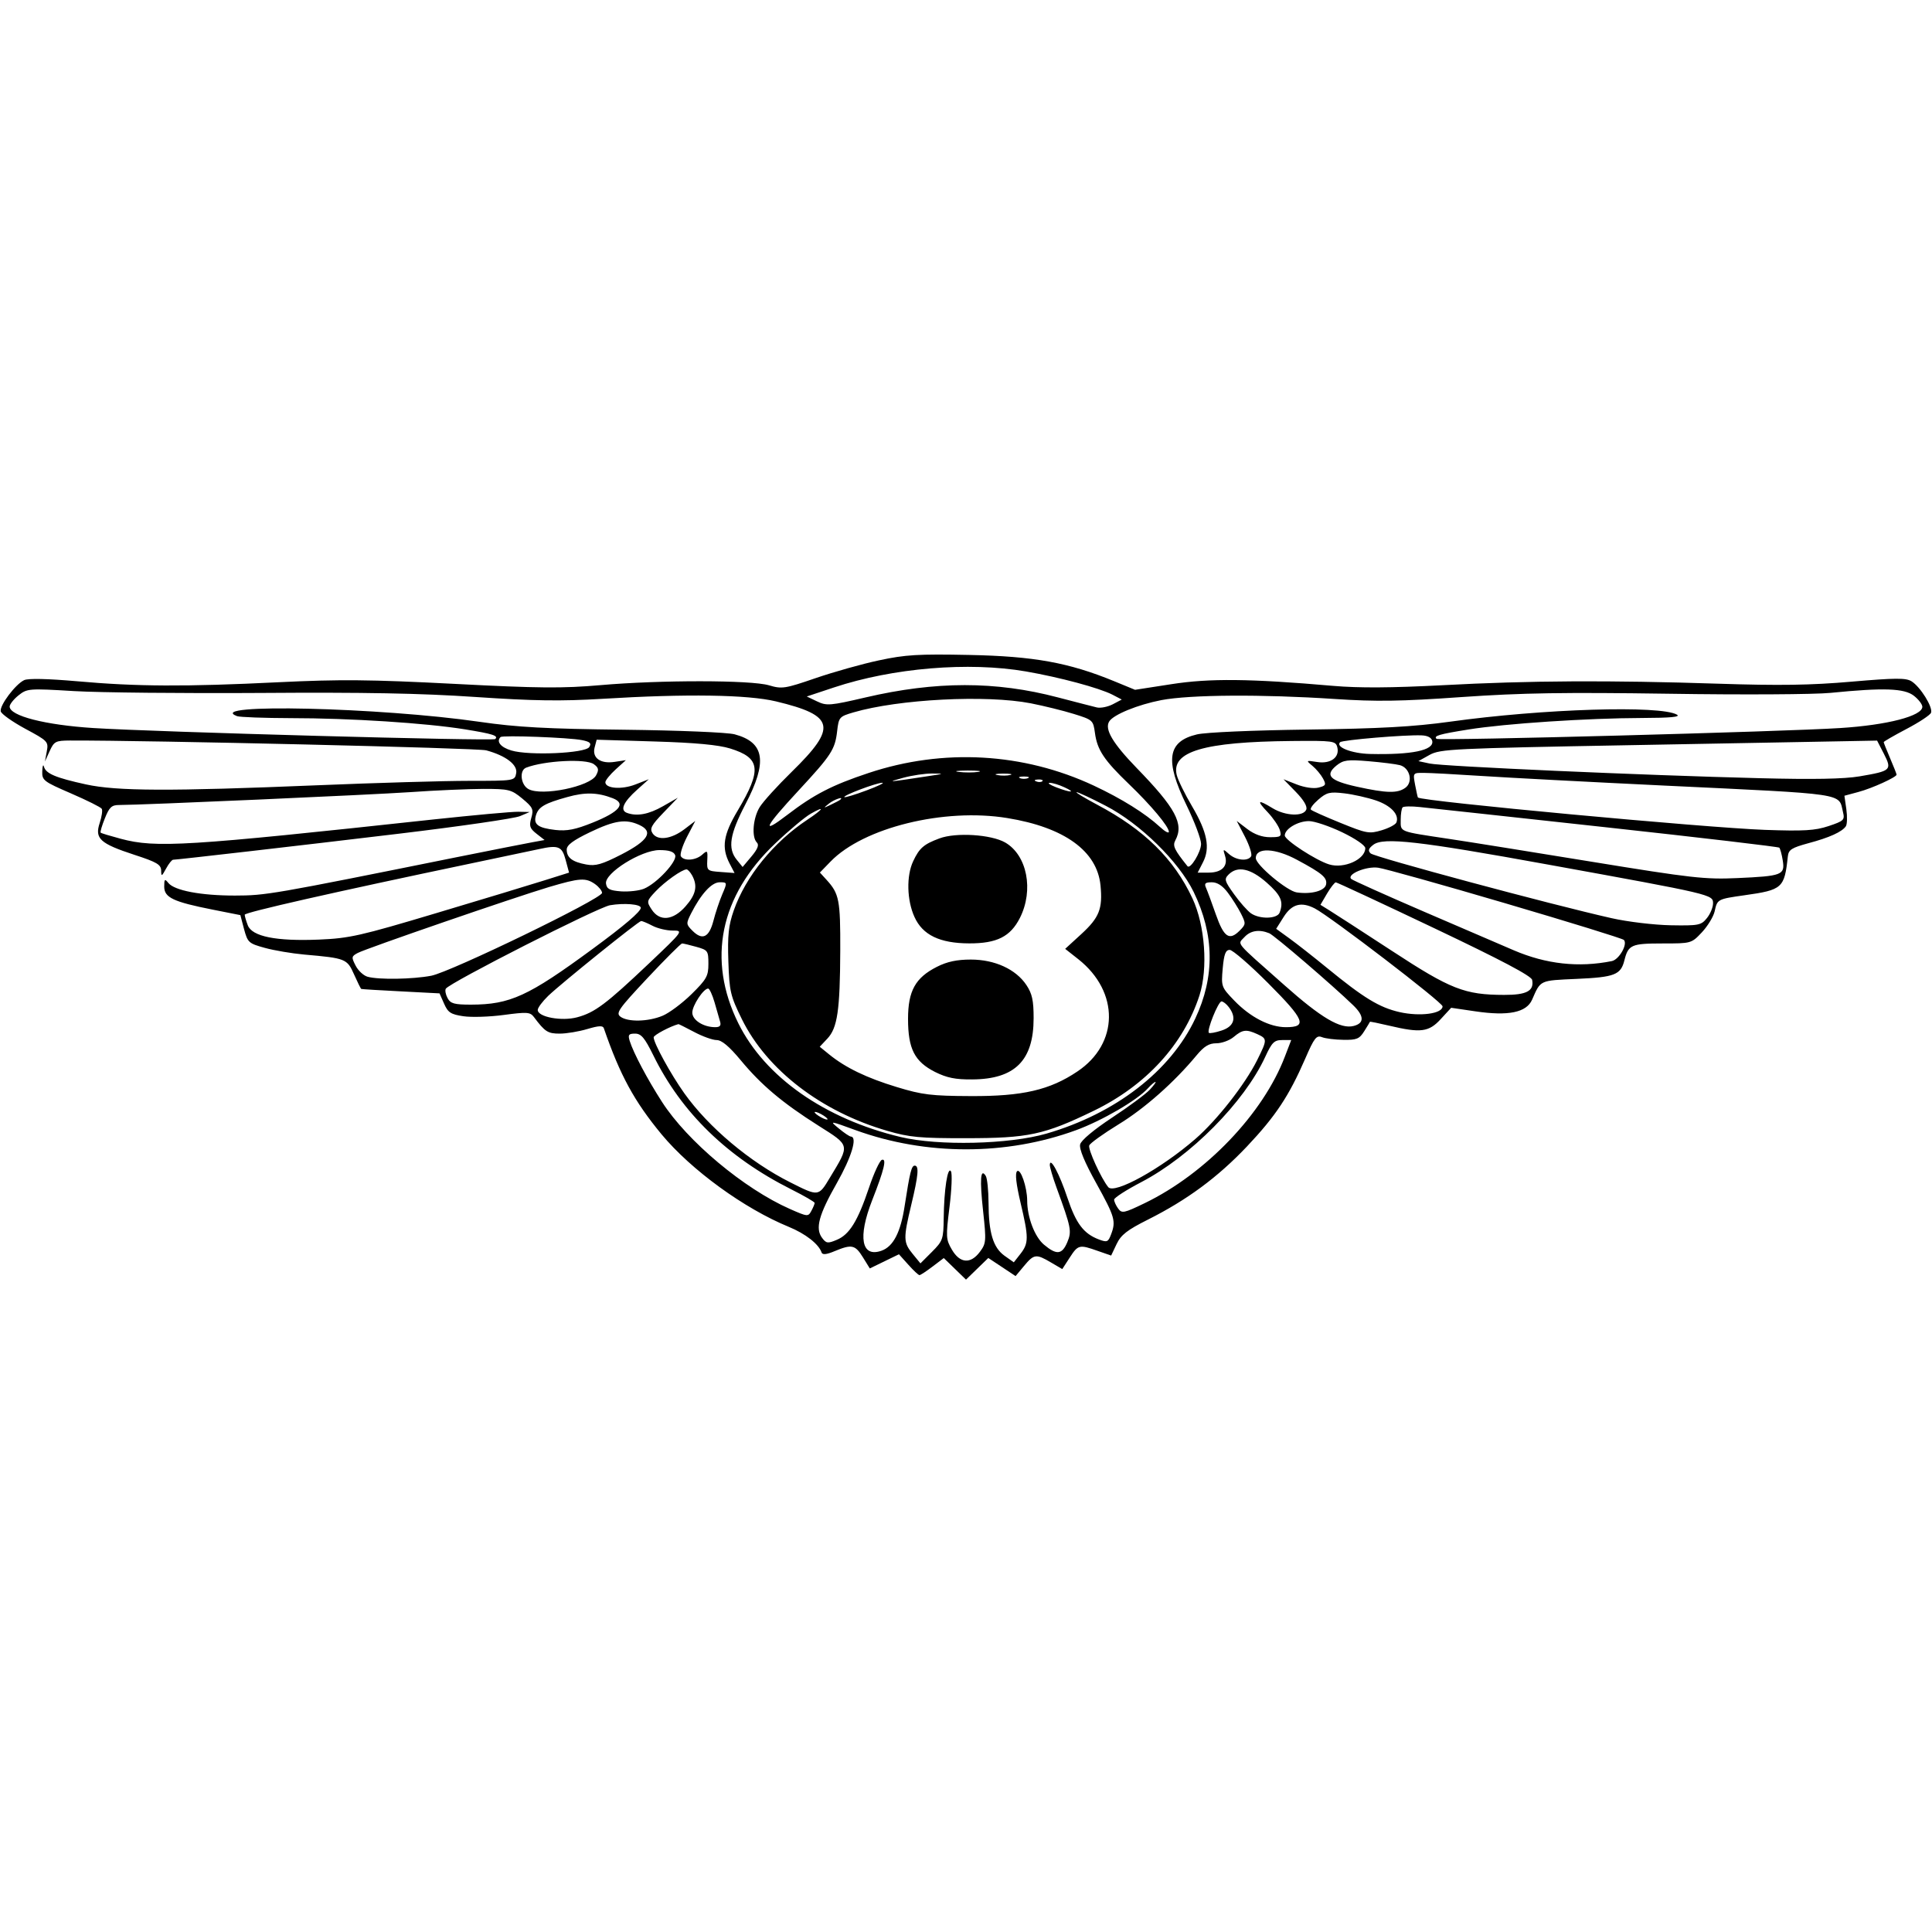<svg role="img" viewBox="0 0 24 24" xmlns="http://www.w3.org/2000/svg"><path d="M10.920 8.203 C 10.711 8.247,10.357 8.347,10.132 8.424 C 9.751 8.555,9.714 8.561,9.552 8.513 C 9.329 8.447,8.204 8.446,7.460 8.511 C 6.992 8.552,6.693 8.550,5.640 8.495 C 4.594 8.441,4.224 8.438,3.460 8.475 C 2.305 8.532,1.696 8.529,0.960 8.463 C 0.594 8.431,0.350 8.425,0.300 8.449 C 0.193 8.499,-0.006 8.762,0.009 8.836 C 0.015 8.868,0.152 8.965,0.312 9.052 C 0.595 9.204,0.604 9.213,0.581 9.335 L 0.558 9.460 0.617 9.330 C 0.672 9.210,0.691 9.200,0.868 9.199 C 1.863 9.196,5.932 9.292,6.040 9.321 C 6.284 9.387,6.433 9.501,6.412 9.606 C 6.395 9.699,6.390 9.700,5.827 9.700 C 5.515 9.700,4.666 9.725,3.940 9.755 C 2.102 9.831,1.452 9.828,1.067 9.744 C 0.692 9.662,0.569 9.610,0.546 9.524 C 0.537 9.489,0.527 9.514,0.525 9.580 C 0.521 9.694,0.540 9.708,0.882 9.856 C 1.080 9.942,1.252 10.027,1.264 10.047 C 1.276 10.066,1.264 10.146,1.238 10.225 C 1.175 10.417,1.242 10.479,1.670 10.619 C 1.947 10.709,2.000 10.740,2.002 10.813 C 2.003 10.892,2.008 10.890,2.063 10.790 C 2.096 10.729,2.135 10.680,2.151 10.680 C 2.212 10.678,3.641 10.514,4.960 10.356 C 5.719 10.265,6.394 10.167,6.460 10.138 L 6.580 10.087 6.440 10.084 C 6.363 10.082,5.886 10.126,5.380 10.180 C 2.308 10.513,1.938 10.536,1.502 10.420 C 1.371 10.385,1.257 10.351,1.250 10.343 C 1.243 10.336,1.266 10.256,1.303 10.165 C 1.358 10.027,1.387 10.000,1.480 10.000 C 1.762 10.000,4.600 9.874,5.100 9.840 C 5.408 9.818,5.813 9.801,6.001 9.800 C 6.321 9.800,6.351 9.807,6.488 9.920 C 6.619 10.029,6.631 10.053,6.600 10.160 C 6.571 10.261,6.581 10.291,6.665 10.357 L 6.765 10.435 6.612 10.463 C 6.529 10.478,6.109 10.561,5.680 10.647 C 3.364 11.114,3.304 11.124,2.918 11.125 C 2.495 11.125,2.166 11.063,2.090 10.967 C 2.047 10.913,2.040 10.920,2.040 11.014 C 2.040 11.150,2.153 11.203,2.643 11.300 L 2.986 11.368 3.032 11.543 C 3.077 11.709,3.090 11.720,3.290 11.775 C 3.405 11.807,3.626 11.844,3.780 11.858 C 4.294 11.903,4.312 11.910,4.398 12.104 C 4.441 12.201,4.481 12.282,4.488 12.285 C 4.494 12.288,4.716 12.302,4.980 12.315 L 5.460 12.340 5.517 12.469 C 5.565 12.578,5.600 12.601,5.756 12.624 C 5.856 12.639,6.082 12.632,6.259 12.608 C 6.545 12.570,6.585 12.572,6.631 12.632 C 6.770 12.818,6.805 12.840,6.953 12.840 C 7.038 12.840,7.192 12.814,7.296 12.783 C 7.437 12.741,7.489 12.738,7.501 12.773 C 7.702 13.357,7.880 13.682,8.218 14.091 C 8.587 14.535,9.244 15.013,9.800 15.241 C 10.005 15.325,10.172 15.455,10.206 15.559 C 10.217 15.590,10.267 15.585,10.369 15.542 C 10.581 15.454,10.623 15.463,10.719 15.618 L 10.805 15.757 10.986 15.669 L 11.167 15.581 11.283 15.710 C 11.347 15.782,11.409 15.840,11.422 15.840 C 11.435 15.840,11.508 15.792,11.584 15.734 L 11.724 15.628 11.862 15.762 L 12.000 15.896 12.138 15.762 L 12.277 15.627 12.446 15.739 L 12.616 15.852 12.721 15.726 C 12.845 15.577,12.871 15.574,13.056 15.683 L 13.196 15.765 13.288 15.623 C 13.392 15.462,13.408 15.458,13.636 15.539 L 13.803 15.597 13.871 15.454 C 13.926 15.339,14.002 15.280,14.259 15.151 C 14.747 14.906,15.127 14.625,15.491 14.241 C 15.847 13.864,16.012 13.615,16.214 13.151 C 16.326 12.892,16.354 12.857,16.422 12.884 C 16.465 12.901,16.585 12.916,16.689 12.917 C 16.853 12.920,16.887 12.906,16.947 12.810 C 16.985 12.750,17.017 12.697,17.018 12.693 C 17.020 12.689,17.129 12.711,17.260 12.742 C 17.649 12.834,17.750 12.821,17.898 12.659 L 18.027 12.519 18.326 12.563 C 18.737 12.624,18.962 12.578,19.032 12.419 C 19.140 12.172,19.121 12.181,19.588 12.160 C 20.059 12.139,20.134 12.109,20.179 11.929 C 20.227 11.737,20.266 11.720,20.650 11.720 C 21.010 11.720,21.011 11.720,21.142 11.581 C 21.214 11.504,21.285 11.387,21.300 11.321 C 21.333 11.170,21.334 11.169,21.672 11.121 C 22.142 11.055,22.167 11.032,22.209 10.640 C 22.218 10.555,22.255 10.532,22.463 10.475 C 22.726 10.405,22.882 10.334,22.930 10.264 C 22.946 10.240,22.949 10.145,22.936 10.053 L 22.912 9.885 23.086 9.838 C 23.256 9.793,23.560 9.654,23.560 9.623 C 23.560 9.614,23.524 9.523,23.480 9.420 C 23.436 9.317,23.400 9.227,23.400 9.219 C 23.400 9.211,23.528 9.137,23.684 9.055 C 23.840 8.973,23.977 8.883,23.988 8.854 C 24.014 8.786,23.855 8.531,23.745 8.463 C 23.675 8.420,23.546 8.421,23.000 8.468 C 22.496 8.512,22.104 8.518,21.340 8.493 C 19.990 8.449,18.997 8.454,17.920 8.512 C 17.285 8.545,16.884 8.548,16.560 8.520 C 15.529 8.430,15.025 8.425,14.552 8.499 L 14.100 8.569 13.840 8.462 C 13.278 8.231,12.843 8.152,12.040 8.136 C 11.408 8.123,11.245 8.133,10.920 8.203 M12.745 8.341 C 13.165 8.414,13.653 8.545,13.818 8.629 L 13.935 8.690 13.823 8.749 C 13.761 8.781,13.672 8.799,13.625 8.788 C 13.578 8.777,13.360 8.720,13.140 8.663 C 12.369 8.460,11.625 8.460,10.751 8.664 C 10.313 8.766,10.269 8.770,10.150 8.713 L 10.022 8.652 10.359 8.540 C 11.090 8.297,12.032 8.218,12.745 8.341 M3.240 8.608 C 4.515 8.599,5.227 8.612,5.903 8.658 C 6.629 8.707,6.967 8.712,7.483 8.681 C 8.527 8.617,9.290 8.629,9.640 8.713 C 10.372 8.889,10.404 9.032,9.833 9.590 C 9.659 9.760,9.481 9.956,9.438 10.025 C 9.354 10.160,9.334 10.398,9.402 10.466 C 9.432 10.496,9.412 10.547,9.335 10.639 L 9.225 10.770 9.152 10.680 C 9.037 10.538,9.065 10.364,9.260 9.991 C 9.537 9.462,9.500 9.222,9.126 9.122 C 9.038 9.098,8.436 9.073,7.754 9.065 C 6.788 9.054,6.421 9.034,5.960 8.967 C 4.720 8.787,2.526 8.736,2.944 8.896 C 2.978 8.909,3.280 8.920,3.613 8.921 C 4.349 8.921,5.293 8.982,5.775 9.060 C 6.125 9.117,6.194 9.139,6.152 9.181 C 6.126 9.208,1.925 9.093,1.160 9.044 C 0.560 9.006,0.120 8.893,0.120 8.777 C 0.120 8.749,0.170 8.686,0.230 8.638 C 0.337 8.553,0.357 8.551,0.920 8.585 C 1.239 8.604,2.283 8.614,3.240 8.608 M23.775 8.643 C 23.833 8.688,23.880 8.750,23.880 8.780 C 23.880 8.894,23.445 9.007,22.860 9.044 C 22.164 9.089,17.870 9.204,17.845 9.178 C 17.807 9.141,17.873 9.121,18.242 9.062 C 18.701 8.988,19.721 8.921,20.400 8.919 C 20.751 8.918,20.880 8.906,20.832 8.878 C 20.628 8.759,19.169 8.804,18.013 8.965 C 17.558 9.028,17.146 9.051,16.240 9.063 C 15.563 9.072,14.979 9.097,14.869 9.123 C 14.502 9.210,14.467 9.444,14.740 10.004 C 14.839 10.208,14.920 10.423,14.920 10.483 C 14.920 10.584,14.786 10.804,14.751 10.760 C 14.587 10.555,14.564 10.507,14.601 10.438 C 14.710 10.235,14.604 10.038,14.118 9.538 C 13.822 9.232,13.719 9.058,13.779 8.962 C 13.832 8.877,14.133 8.754,14.427 8.697 C 14.786 8.629,15.679 8.623,16.580 8.683 C 17.098 8.717,17.396 8.713,18.159 8.659 C 18.911 8.607,19.430 8.599,20.740 8.618 C 21.642 8.632,22.542 8.627,22.740 8.607 C 23.402 8.541,23.656 8.550,23.775 8.643 M12.806 8.737 C 12.968 8.769,13.208 8.828,13.340 8.869 C 13.575 8.942,13.580 8.947,13.602 9.106 C 13.630 9.316,13.716 9.444,14.024 9.740 C 14.299 10.004,14.520 10.268,14.520 10.333 C 14.520 10.356,14.470 10.329,14.410 10.273 C 14.228 10.105,13.933 9.921,13.587 9.759 C 12.712 9.350,11.717 9.294,10.791 9.602 C 10.338 9.752,10.110 9.870,9.781 10.122 C 9.448 10.377,9.493 10.281,9.923 9.817 C 10.327 9.381,10.373 9.310,10.399 9.085 C 10.419 8.910,10.426 8.901,10.600 8.850 C 11.164 8.685,12.251 8.629,12.806 8.737 M7.229 9.194 C 7.330 9.214,7.350 9.233,7.320 9.280 C 7.272 9.358,6.573 9.389,6.353 9.323 C 6.219 9.283,6.162 9.212,6.218 9.156 C 6.243 9.131,7.073 9.162,7.229 9.194 M17.792 9.206 C 17.814 9.321,17.537 9.378,17.018 9.366 C 16.790 9.360,16.586 9.280,16.647 9.220 C 16.675 9.192,17.457 9.126,17.660 9.135 C 17.737 9.138,17.784 9.164,17.792 9.206 M9.070 9.298 C 9.448 9.415,9.466 9.561,9.164 10.069 C 8.985 10.369,8.961 10.528,9.062 10.724 L 9.125 10.845 8.952 10.832 C 8.785 10.820,8.780 10.816,8.786 10.687 C 8.792 10.564,8.788 10.559,8.723 10.617 C 8.643 10.689,8.497 10.700,8.458 10.637 C 8.444 10.613,8.478 10.505,8.534 10.396 L 8.637 10.198 8.502 10.301 C 8.339 10.425,8.169 10.447,8.106 10.351 C 8.069 10.293,8.092 10.251,8.241 10.096 L 8.420 9.910 8.236 10.015 C 8.058 10.117,7.910 10.144,7.786 10.097 C 7.699 10.063,7.745 9.962,7.915 9.810 L 8.060 9.680 7.893 9.745 C 7.723 9.811,7.520 9.796,7.520 9.717 C 7.520 9.694,7.577 9.623,7.647 9.559 L 7.775 9.443 7.637 9.464 C 7.459 9.492,7.352 9.415,7.387 9.284 L 7.412 9.189 8.136 9.211 C 8.636 9.226,8.925 9.253,9.070 9.298 M16.612 9.281 C 16.645 9.407,16.531 9.492,16.363 9.466 C 16.222 9.444,16.221 9.445,16.304 9.514 C 16.350 9.552,16.409 9.623,16.435 9.671 C 16.477 9.749,16.470 9.761,16.378 9.784 C 16.317 9.799,16.207 9.783,16.109 9.745 L 15.944 9.680 16.097 9.837 C 16.195 9.938,16.242 10.017,16.227 10.057 C 16.192 10.146,15.968 10.137,15.809 10.040 C 15.623 9.926,15.606 9.941,15.748 10.090 C 15.816 10.162,15.883 10.261,15.898 10.310 C 15.923 10.392,15.912 10.400,15.776 10.400 C 15.679 10.400,15.582 10.365,15.495 10.299 L 15.363 10.198 15.466 10.396 C 15.522 10.505,15.556 10.613,15.542 10.637 C 15.501 10.703,15.356 10.688,15.268 10.610 C 15.192 10.542,15.190 10.543,15.218 10.632 C 15.258 10.759,15.178 10.840,15.014 10.840 L 14.878 10.840 14.943 10.713 C 15.036 10.534,14.998 10.338,14.807 10.014 C 14.718 9.863,14.633 9.690,14.618 9.628 C 14.546 9.336,14.953 9.215,16.045 9.205 C 16.561 9.200,16.592 9.204,16.612 9.281 M23.403 9.365 C 23.505 9.566,23.493 9.577,23.101 9.644 C 22.906 9.677,22.526 9.684,21.860 9.667 C 20.414 9.631,17.919 9.520,17.760 9.485 L 17.620 9.455 17.760 9.377 C 17.891 9.305,18.046 9.297,20.240 9.257 C 21.527 9.233,22.746 9.211,22.949 9.207 L 23.318 9.200 23.403 9.365 M7.377 9.493 C 7.437 9.537,7.442 9.562,7.405 9.631 C 7.330 9.771,6.734 9.893,6.566 9.803 C 6.468 9.751,6.448 9.570,6.536 9.536 C 6.766 9.448,7.280 9.422,7.377 9.493 M17.390 9.505 C 17.514 9.538,17.557 9.714,17.458 9.786 C 17.361 9.857,17.226 9.854,16.857 9.773 C 16.517 9.698,16.453 9.631,16.603 9.509 C 16.688 9.441,16.738 9.434,17.000 9.456 C 17.165 9.470,17.341 9.492,17.390 9.505 M12.151 9.589 C 12.091 9.598,11.983 9.598,11.911 9.589 C 11.839 9.580,11.888 9.573,12.020 9.572 C 12.152 9.572,12.211 9.579,12.151 9.589 M11.540 9.640 C 11.017 9.720,11.006 9.720,11.220 9.662 C 11.330 9.632,11.492 9.608,11.580 9.609 C 11.733 9.610,11.732 9.611,11.540 9.640 M12.550 9.627 C 12.512 9.637,12.440 9.638,12.390 9.628 C 12.341 9.619,12.372 9.611,12.460 9.610 C 12.548 9.610,12.589 9.617,12.550 9.627 M18.400 9.639 C 18.719 9.660,19.745 9.714,20.680 9.759 C 22.962 9.868,22.838 9.849,22.894 10.087 C 22.918 10.186,22.906 10.198,22.715 10.262 C 22.546 10.318,22.409 10.326,21.925 10.309 C 21.183 10.282,17.659 9.954,17.614 9.907 C 17.610 9.903,17.595 9.832,17.579 9.750 C 17.551 9.601,17.552 9.600,17.686 9.601 C 17.759 9.601,18.081 9.618,18.400 9.639 M12.770 9.666 C 12.742 9.678,12.697 9.678,12.670 9.666 C 12.643 9.655,12.665 9.646,12.720 9.646 C 12.775 9.646,12.797 9.655,12.770 9.666 M12.949 9.704 C 12.936 9.717,12.901 9.719,12.873 9.707 C 12.841 9.695,12.850 9.685,12.897 9.683 C 12.939 9.681,12.962 9.691,12.949 9.704 M10.761 9.820 C 10.619 9.873,10.496 9.910,10.489 9.902 C 10.469 9.882,10.887 9.724,10.960 9.724 C 10.993 9.724,10.904 9.767,10.761 9.820 M13.220 9.779 C 13.374 9.849,13.303 9.850,13.120 9.780 C 13.043 9.750,13.007 9.726,13.040 9.725 C 13.073 9.724,13.154 9.748,13.220 9.779 M7.612 9.916 C 7.781 9.982,7.697 10.084,7.365 10.218 C 7.147 10.306,7.043 10.326,6.899 10.310 C 6.681 10.285,6.622 10.240,6.659 10.124 C 6.691 10.023,6.769 9.978,7.048 9.901 C 7.269 9.839,7.423 9.843,7.612 9.916 M13.734 10.009 C 14.161 10.229,14.645 10.704,14.828 11.080 C 15.086 11.610,15.093 12.134,14.848 12.653 C 14.542 13.304,13.858 13.833,13.000 14.082 C 12.537 14.216,11.658 14.237,11.186 14.124 C 10.245 13.899,9.504 13.380,9.173 12.714 C 8.780 11.922,8.943 11.128,9.631 10.477 C 9.803 10.313,10.002 10.147,10.072 10.108 C 10.255 10.004,10.230 10.049,10.032 10.181 C 9.611 10.459,9.263 10.887,9.115 11.310 C 9.050 11.496,9.037 11.617,9.048 11.944 C 9.061 12.319,9.073 12.370,9.217 12.663 C 9.529 13.293,10.204 13.811,11.023 14.048 C 11.297 14.128,11.429 14.140,12.000 14.139 C 12.776 14.139,12.971 14.097,13.586 13.799 C 14.235 13.485,14.702 12.975,14.900 12.366 C 15.008 12.030,14.970 11.497,14.813 11.160 C 14.584 10.670,14.215 10.306,13.629 9.996 C 13.470 9.911,13.355 9.842,13.374 9.841 C 13.393 9.840,13.555 9.916,13.734 10.009 M17.091 9.943 C 17.279 10.007,17.384 10.119,17.347 10.216 C 17.337 10.243,17.254 10.287,17.163 10.314 C 17.009 10.360,16.976 10.354,16.654 10.223 C 16.464 10.146,16.298 10.072,16.285 10.058 C 16.271 10.044,16.313 9.988,16.378 9.932 C 16.481 9.843,16.520 9.834,16.698 9.855 C 16.810 9.868,16.987 9.908,17.091 9.943 M10.437 9.935 C 10.428 9.943,10.375 9.971,10.320 9.997 C 10.226 10.042,10.224 10.041,10.298 9.982 C 10.361 9.931,10.492 9.887,10.437 9.935 M19.952 10.277 C 21.124 10.405,22.092 10.519,22.103 10.530 C 22.114 10.541,22.134 10.613,22.146 10.689 C 22.175 10.869,22.139 10.883,21.580 10.908 C 21.182 10.926,21.011 10.907,19.780 10.706 C 19.032 10.584,18.231 10.455,18.000 10.421 C 17.369 10.326,17.400 10.338,17.400 10.186 C 17.400 10.113,17.411 10.042,17.424 10.029 C 17.438 10.016,17.532 10.014,17.634 10.025 C 17.736 10.035,18.779 10.149,19.952 10.277 M12.512 10.162 C 13.222 10.277,13.630 10.572,13.671 11.000 C 13.699 11.289,13.656 11.398,13.433 11.603 L 13.232 11.787 13.397 11.917 C 13.907 12.322,13.901 12.964,13.384 13.310 C 13.041 13.541,12.702 13.619,12.060 13.616 C 11.569 13.614,11.456 13.600,11.141 13.504 C 10.768 13.391,10.504 13.264,10.301 13.099 L 10.183 13.003 10.278 12.902 C 10.403 12.769,10.435 12.551,10.438 11.807 C 10.440 11.180,10.425 11.102,10.268 10.930 L 10.185 10.839 10.318 10.702 C 10.726 10.281,11.727 10.034,12.512 10.162 M7.940 10.247 C 8.122 10.330,8.055 10.441,7.722 10.613 C 7.476 10.739,7.398 10.761,7.282 10.739 C 7.109 10.707,7.040 10.654,7.040 10.554 C 7.040 10.498,7.119 10.439,7.329 10.338 C 7.636 10.191,7.773 10.171,7.940 10.247 M16.671 10.338 C 16.836 10.417,16.960 10.502,16.960 10.536 C 16.960 10.676,16.696 10.795,16.511 10.738 C 16.349 10.689,15.960 10.436,15.960 10.379 C 15.960 10.297,16.122 10.200,16.260 10.200 C 16.327 10.200,16.512 10.262,16.671 10.338 M11.670 10.415 C 11.476 10.487,11.421 10.534,11.344 10.698 C 11.258 10.879,11.265 11.183,11.360 11.391 C 11.461 11.615,11.674 11.718,12.040 11.719 C 12.384 11.720,12.552 11.635,12.670 11.402 C 12.844 11.056,12.759 10.623,12.487 10.466 C 12.313 10.366,11.875 10.338,11.670 10.415 M19.230 10.740 C 21.274 11.111,21.280 11.113,21.280 11.221 C 21.280 11.271,21.246 11.354,21.203 11.406 C 21.132 11.494,21.102 11.500,20.753 11.494 C 20.547 11.490,20.219 11.451,20.020 11.406 C 19.268 11.237,17.070 10.646,17.026 10.601 C 16.991 10.566,17.000 10.540,17.060 10.494 C 17.185 10.398,17.624 10.448,19.230 10.740 M7.026 10.680 L 7.069 10.840 6.764 10.936 C 6.597 10.989,5.992 11.172,5.420 11.343 C 4.478 11.625,4.341 11.656,3.963 11.672 C 3.431 11.694,3.131 11.634,3.078 11.494 C 3.057 11.439,3.040 11.381,3.040 11.363 C 3.040 11.334,4.146 11.083,5.860 10.724 C 6.278 10.636,6.656 10.556,6.700 10.547 C 6.936 10.495,6.982 10.514,7.026 10.680 M8.387 10.623 C 8.416 10.698,8.161 10.973,8.000 11.040 C 7.940 11.065,7.812 11.079,7.716 11.073 C 7.573 11.062,7.538 11.044,7.528 10.976 C 7.509 10.846,7.964 10.561,8.191 10.560 C 8.310 10.560,8.370 10.579,8.387 10.623 M16.114 10.682 C 16.427 10.850,16.489 10.903,16.473 10.987 C 16.458 11.066,16.291 11.112,16.109 11.086 C 15.988 11.069,15.600 10.744,15.600 10.660 C 15.600 10.524,15.841 10.534,16.114 10.682 M18.700 11.221 C 19.492 11.454,20.154 11.658,20.172 11.676 C 20.223 11.727,20.114 11.920,20.023 11.939 C 19.610 12.022,19.206 11.977,18.805 11.805 C 18.659 11.742,18.153 11.524,17.680 11.321 C 17.207 11.117,16.805 10.936,16.786 10.919 C 16.724 10.862,16.971 10.758,17.120 10.779 C 17.197 10.789,17.908 10.988,18.700 11.221 M8.599 10.877 C 8.668 11.007,8.646 11.111,8.516 11.259 C 8.361 11.435,8.195 11.451,8.095 11.298 C 8.031 11.200,8.032 11.192,8.144 11.073 C 8.257 10.953,8.472 10.800,8.529 10.800 C 8.544 10.800,8.576 10.835,8.599 10.877 M15.734 10.963 C 15.913 11.121,15.948 11.201,15.896 11.337 C 15.865 11.416,15.648 11.421,15.539 11.345 C 15.496 11.314,15.401 11.208,15.330 11.108 C 15.211 10.942,15.205 10.921,15.263 10.863 C 15.373 10.753,15.534 10.787,15.734 10.963 M7.391 10.982 C 7.440 11.017,7.479 11.066,7.479 11.092 C 7.476 11.165,5.600 12.074,5.357 12.121 C 5.125 12.165,4.709 12.172,4.568 12.134 C 4.518 12.121,4.450 12.059,4.418 11.996 C 4.364 11.891,4.365 11.880,4.444 11.838 C 4.551 11.781,6.392 11.147,6.820 11.019 C 7.203 10.906,7.275 10.901,7.391 10.982 M8.972 11.110 C 8.937 11.193,8.887 11.341,8.862 11.440 C 8.808 11.646,8.725 11.685,8.602 11.562 C 8.522 11.482,8.522 11.473,8.584 11.349 C 8.708 11.105,8.840 10.960,8.940 10.960 C 9.035 10.960,9.036 10.961,8.972 11.110 M15.253 11.090 C 15.307 11.162,15.380 11.278,15.416 11.349 C 15.478 11.473,15.478 11.482,15.398 11.562 C 15.271 11.689,15.203 11.643,15.104 11.360 C 15.054 11.217,14.999 11.068,14.982 11.030 C 14.957 10.974,14.971 10.960,15.054 10.960 C 15.122 10.960,15.188 11.003,15.253 11.090 M17.820 11.532 C 18.649 11.926,19.024 12.124,19.033 12.173 C 19.059 12.309,18.965 12.360,18.685 12.359 C 18.195 12.358,18.021 12.290,17.291 11.812 C 16.922 11.571,16.571 11.344,16.511 11.307 L 16.403 11.240 16.485 11.100 C 16.531 11.023,16.580 10.960,16.594 10.961 C 16.608 10.961,17.160 11.218,17.820 11.532 M7.960 11.277 C 7.960 11.324,7.758 11.497,7.360 11.789 C 6.563 12.375,6.337 12.479,5.851 12.480 C 5.643 12.480,5.596 12.467,5.560 12.399 C 5.536 12.355,5.526 12.302,5.538 12.282 C 5.585 12.207,7.424 11.272,7.578 11.245 C 7.754 11.215,7.960 11.232,7.960 11.277 M16.333 11.285 C 16.525 11.384,17.920 12.452,17.920 12.501 C 17.920 12.593,17.641 12.630,17.387 12.573 C 17.133 12.515,16.940 12.397,16.480 12.020 C 16.315 11.885,16.106 11.721,16.016 11.656 L 15.853 11.538 15.947 11.389 C 16.048 11.230,16.164 11.198,16.333 11.285 M8.105 11.500 C 8.168 11.533,8.281 11.560,8.356 11.560 C 8.491 11.560,8.490 11.562,8.060 11.970 C 7.530 12.472,7.388 12.579,7.170 12.637 C 6.978 12.689,6.680 12.634,6.680 12.546 C 6.680 12.518,6.739 12.440,6.810 12.371 C 6.974 12.214,7.931 11.443,7.965 11.441 C 7.979 11.441,8.042 11.467,8.105 11.500 M15.767 11.593 C 15.829 11.618,16.553 12.239,16.809 12.487 C 16.948 12.621,16.950 12.711,16.815 12.745 C 16.652 12.786,16.413 12.645,15.954 12.237 C 15.323 11.678,15.372 11.737,15.459 11.641 C 15.533 11.560,15.642 11.542,15.767 11.593 M8.650 11.762 C 8.793 11.802,8.800 11.811,8.800 11.973 C 8.800 12.125,8.778 12.165,8.590 12.350 C 8.475 12.463,8.313 12.584,8.231 12.618 C 8.052 12.693,7.800 12.698,7.708 12.630 C 7.647 12.585,7.683 12.534,8.043 12.150 C 8.265 11.913,8.459 11.720,8.473 11.720 C 8.488 11.720,8.568 11.739,8.650 11.762 M15.756 12.216 C 16.208 12.669,16.244 12.760,15.974 12.760 C 15.772 12.760,15.532 12.636,15.334 12.431 C 15.172 12.263,15.169 12.256,15.189 12.030 C 15.205 11.852,15.225 11.800,15.276 11.800 C 15.312 11.800,15.528 11.987,15.756 12.216 M11.639 12.010 C 11.371 12.145,11.280 12.310,11.280 12.657 C 11.280 13.029,11.361 13.187,11.615 13.316 C 11.762 13.389,11.868 13.411,12.077 13.409 C 12.608 13.406,12.840 13.174,12.840 12.648 C 12.840 12.428,12.822 12.344,12.750 12.236 C 12.619 12.040,12.358 11.920,12.060 11.920 C 11.887 11.920,11.765 11.946,11.639 12.010 M8.876 12.450 C 8.903 12.543,8.934 12.652,8.945 12.690 C 8.960 12.740,8.943 12.760,8.885 12.760 C 8.738 12.760,8.600 12.672,8.600 12.579 C 8.600 12.491,8.739 12.280,8.797 12.280 C 8.813 12.280,8.849 12.357,8.876 12.450 M15.264 12.510 C 15.365 12.642,15.332 12.750,15.177 12.801 C 15.099 12.827,15.027 12.840,15.017 12.830 C 14.988 12.801,15.134 12.440,15.174 12.440 C 15.195 12.440,15.235 12.472,15.264 12.510 M8.624 12.820 C 8.727 12.875,8.853 12.920,8.902 12.920 C 8.965 12.920,9.058 12.998,9.201 13.170 C 9.458 13.480,9.718 13.699,10.168 13.984 C 10.564 14.235,10.560 14.214,10.309 14.630 C 10.168 14.865,10.169 14.865,9.820 14.689 C 9.315 14.436,8.802 14.004,8.500 13.580 C 8.331 13.342,8.120 12.957,8.120 12.886 C 8.120 12.858,8.326 12.749,8.428 12.722 C 8.432 12.721,8.520 12.765,8.624 12.820 M15.618 12.846 C 15.744 12.904,15.744 12.914,15.616 13.171 C 15.466 13.471,15.119 13.914,14.851 14.147 C 14.426 14.517,13.842 14.840,13.767 14.747 C 13.677 14.635,13.513 14.275,13.531 14.229 C 13.542 14.201,13.705 14.084,13.894 13.968 C 14.219 13.770,14.587 13.444,14.864 13.110 C 14.958 12.997,15.019 12.960,15.110 12.960 C 15.177 12.960,15.274 12.925,15.326 12.881 C 15.436 12.789,15.481 12.784,15.618 12.846 M8.116 13.110 C 8.466 13.822,9.035 14.375,9.830 14.775 C 9.990 14.855,10.120 14.931,10.120 14.943 C 10.120 14.955,10.102 15.000,10.079 15.042 C 10.039 15.116,10.032 15.115,9.812 15.018 C 9.243 14.767,8.538 14.177,8.224 13.689 C 8.041 13.405,7.869 13.080,7.822 12.930 C 7.799 12.854,7.810 12.840,7.889 12.840 C 7.965 12.840,8.008 12.891,8.116 13.110 M15.962 13.123 C 15.693 13.833,14.979 14.579,14.220 14.946 C 13.961 15.071,13.936 15.076,13.890 15.013 C 13.863 14.975,13.840 14.926,13.840 14.902 C 13.841 14.879,13.991 14.782,14.175 14.686 C 14.789 14.366,15.456 13.693,15.717 13.129 C 15.800 12.949,15.829 12.920,15.927 12.920 L 16.040 12.920 15.962 13.123 M14.282 13.538 C 14.231 13.592,14.021 13.748,13.814 13.884 C 13.589 14.033,13.430 14.165,13.418 14.216 C 13.404 14.271,13.473 14.438,13.619 14.700 C 13.850 15.118,13.865 15.170,13.801 15.337 C 13.766 15.429,13.752 15.435,13.651 15.397 C 13.461 15.325,13.367 15.200,13.260 14.880 C 13.161 14.582,13.044 14.364,13.041 14.471 C 13.041 14.499,13.078 14.625,13.124 14.751 C 13.307 15.253,13.316 15.294,13.258 15.432 C 13.193 15.586,13.125 15.593,12.968 15.461 C 12.853 15.364,12.760 15.120,12.760 14.912 C 12.759 14.746,12.677 14.507,12.634 14.550 C 12.608 14.576,12.623 14.708,12.677 14.938 C 12.780 15.373,12.780 15.443,12.677 15.575 L 12.594 15.681 12.478 15.599 C 12.337 15.498,12.281 15.312,12.280 14.940 C 12.279 14.786,12.264 14.636,12.245 14.607 C 12.180 14.504,12.169 14.650,12.213 15.050 C 12.253 15.417,12.250 15.447,12.173 15.550 C 12.058 15.705,11.925 15.695,11.825 15.524 C 11.750 15.396,11.749 15.364,11.795 14.994 C 11.822 14.777,11.830 14.577,11.813 14.550 C 11.772 14.485,11.727 14.777,11.723 15.134 C 11.720 15.393,11.712 15.416,11.577 15.551 L 11.434 15.694 11.338 15.577 C 11.221 15.434,11.220 15.386,11.320 14.967 C 11.408 14.601,11.419 14.480,11.363 14.480 C 11.323 14.480,11.303 14.560,11.238 14.980 C 11.188 15.309,11.097 15.485,10.950 15.537 C 10.701 15.625,10.654 15.371,10.834 14.911 C 10.984 14.529,11.018 14.387,10.955 14.408 C 10.928 14.417,10.856 14.573,10.795 14.754 C 10.655 15.170,10.552 15.337,10.394 15.402 C 10.283 15.449,10.263 15.446,10.212 15.377 C 10.125 15.260,10.171 15.091,10.397 14.694 C 10.578 14.374,10.654 14.123,10.570 14.119 C 10.553 14.118,10.486 14.073,10.420 14.018 C 10.301 13.920,10.302 13.920,10.631 14.040 C 11.503 14.356,12.499 14.357,13.366 14.040 C 13.691 13.921,14.126 13.668,14.261 13.518 C 14.300 13.475,14.342 13.440,14.353 13.440 C 14.365 13.440,14.332 13.484,14.282 13.538 M10.280 13.903 C 10.280 13.914,10.244 13.904,10.200 13.880 C 10.156 13.856,10.120 13.828,10.120 13.817 C 10.120 13.806,10.156 13.816,10.200 13.840 C 10.244 13.864,10.280 13.892,10.280 13.903 " stroke="none" fill="black" fill-rule="evenodd"></path></svg>